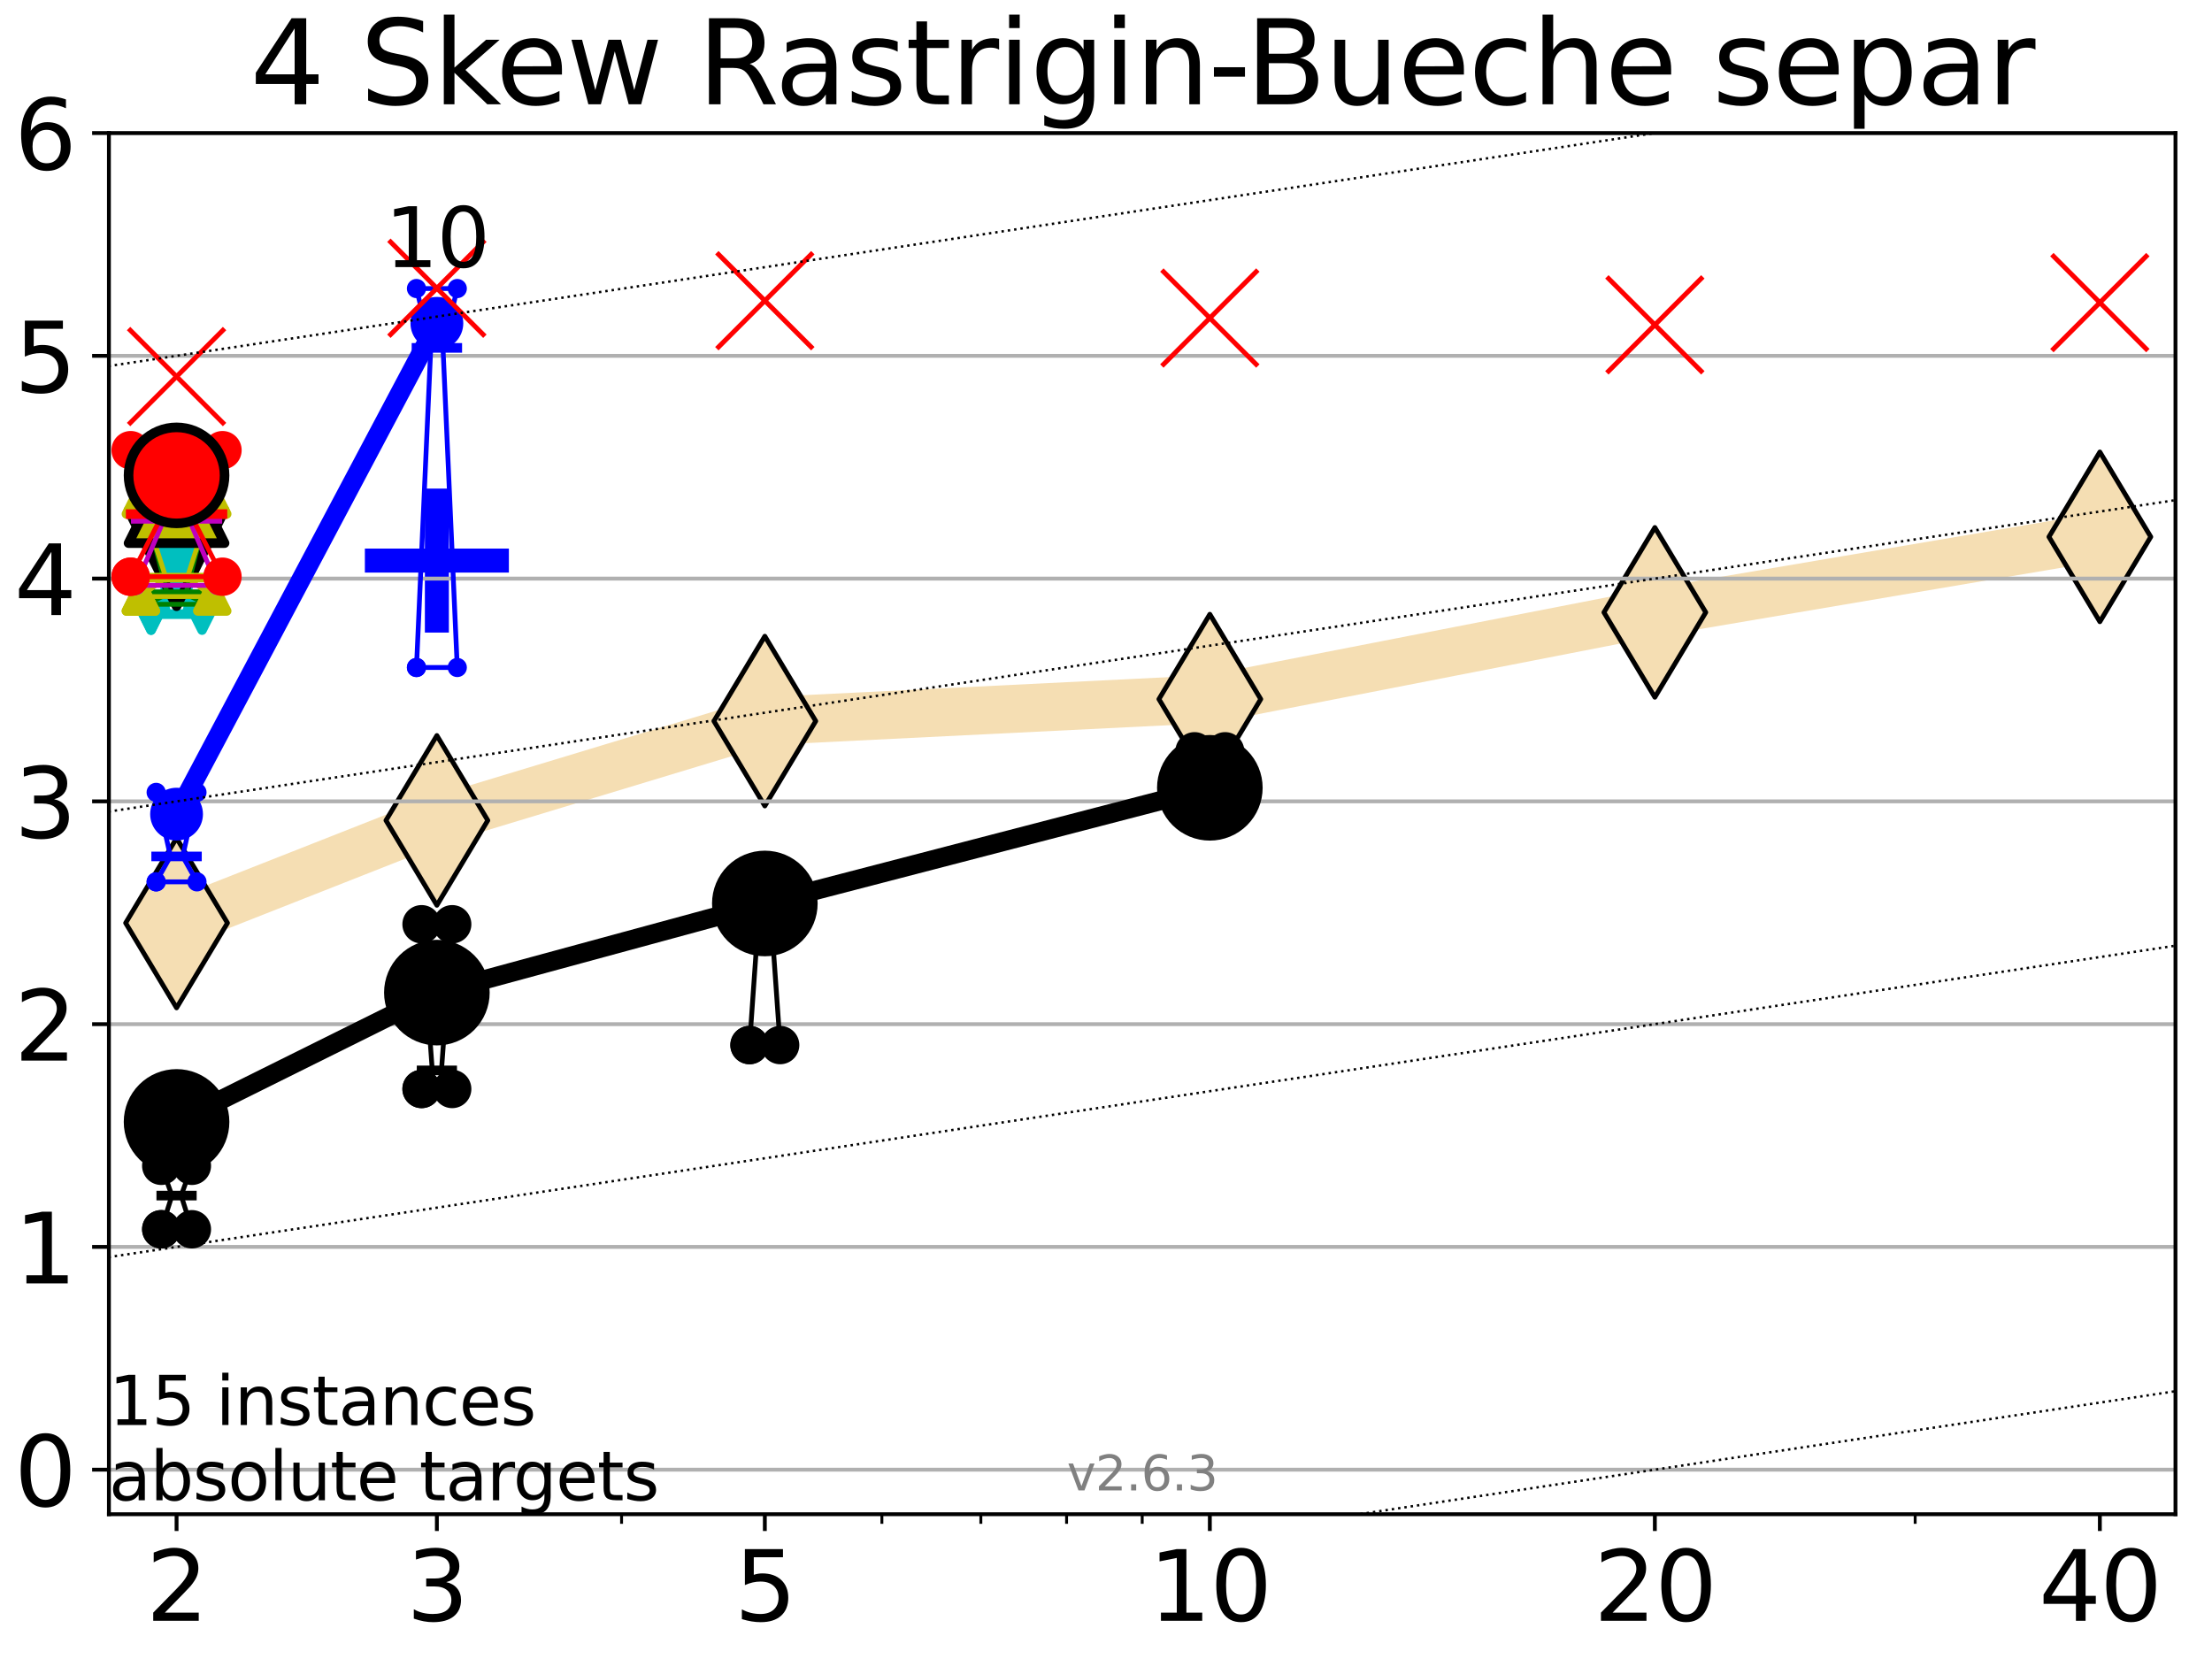 <?xml version="1.0" encoding="utf-8" standalone="no"?>
<!DOCTYPE svg PUBLIC "-//W3C//DTD SVG 1.1//EN"
  "http://www.w3.org/Graphics/SVG/1.1/DTD/svg11.dtd">
<svg xmlns:xlink="http://www.w3.org/1999/xlink" width="460.8pt" height="345.6pt" viewBox="0 0 460.8 345.6" xmlns="http://www.w3.org/2000/svg" version="1.1">
 <defs>
  <style type="text/css">*{stroke-linejoin: round; stroke-linecap: butt}</style>
 </defs>
 <g id="figure_1">
  <g id="patch_1">
   <path d="M 0 345.6 
L 460.8 345.6 
L 460.8 0 
L 0 0 
z
" style="fill: #ffffff"/>
  </g>
  <g id="axes_1">
   <g id="patch_2">
    <path d="M 22.69 315.44 
L 453.192 315.44 
L 453.192 27.72 
L 22.69 27.72 
z
" style="fill: #ffffff"/>
   </g>
   <g id="line2d_1">
    <path d="M 36.781 192.273 
L 91.009 170.906 
L 159.329 150.218 
L 252.032 145.642 
L 344.736 127.569 
L 437.439 111.837 
" clip-path="url(#ped408f3e8e)" style="fill: none; stroke: #f5deb3; stroke-width: 10; stroke-linecap: square"/>
    <defs>
     <path id="m474e4bcb80" d="M -0 17.678 
L 10.607 0 
L 0 -17.678 
L -10.607 -0 
z
" style="stroke: #000000; stroke-linejoin: miter"/>
    </defs>
    <g clip-path="url(#ped408f3e8e)">
     <use xlink:href="#m474e4bcb80" x="36.781" y="192.273" style="fill: #f5deb3; stroke: #000000; stroke-linejoin: miter"/>
     <use xlink:href="#m474e4bcb80" x="91.009" y="170.906" style="fill: #f5deb3; stroke: #000000; stroke-linejoin: miter"/>
     <use xlink:href="#m474e4bcb80" x="159.329" y="150.218" style="fill: #f5deb3; stroke: #000000; stroke-linejoin: miter"/>
     <use xlink:href="#m474e4bcb80" x="252.032" y="145.642" style="fill: #f5deb3; stroke: #000000; stroke-linejoin: miter"/>
     <use xlink:href="#m474e4bcb80" x="344.736" y="127.569" style="fill: #f5deb3; stroke: #000000; stroke-linejoin: miter"/>
     <use xlink:href="#m474e4bcb80" x="437.439" y="111.837" style="fill: #f5deb3; stroke: #000000; stroke-linejoin: miter"/>
    </g>
   </g>
   <g id="line2d_2">
    <defs>
     <path id="m323c3799d6" d="M -15 0 
L 15 0 
M 0 15 
L 0 -15 
" style="stroke: #0000ff; stroke-width: 5"/>
    </defs>
    <g clip-path="url(#ped408f3e8e)">
     <use xlink:href="#m323c3799d6" x="91.009" y="116.782" style="fill: #0000ff; stroke: #0000ff; stroke-width: 5"/>
    </g>
   </g>
   <g id="matplotlib.axis_1">
    <g id="xtick_1">
     <g id="line2d_3">
      <defs>
       <path id="mb7d48873ca" d="M 0 0 
L 0 3.5 
" style="stroke: #000000; stroke-width: 0.8"/>
      </defs>
      <g>
       <use xlink:href="#mb7d48873ca" x="36.781" y="315.44" style="stroke: #000000; stroke-width: 0.8"/>
      </g>
     </g>
     <g id="text_1">
      <!-- 2 -->
      <g transform="translate(30.419 337.637)scale(0.2 -0.2)">
       <defs>
        <path id="DejaVuSans-32" d="M 1228 531 
L 3431 531 
L 3431 0 
L 469 0 
L 469 531 
Q 828 903 1448 1529 
Q 2069 2156 2228 2338 
Q 2531 2678 2651 2914 
Q 2772 3150 2772 3378 
Q 2772 3750 2511 3984 
Q 2250 4219 1831 4219 
Q 1534 4219 1204 4116 
Q 875 4013 500 3803 
L 500 4441 
Q 881 4594 1212 4672 
Q 1544 4750 1819 4750 
Q 2544 4750 2975 4387 
Q 3406 4025 3406 3419 
Q 3406 3131 3298 2873 
Q 3191 2616 2906 2266 
Q 2828 2175 2409 1742 
Q 1991 1309 1228 531 
z
" transform="scale(0.016)"/>
       </defs>
       <use xlink:href="#DejaVuSans-32"/>
      </g>
     </g>
    </g>
    <g id="xtick_2">
     <g id="line2d_4">
      <g>
       <use xlink:href="#mb7d48873ca" x="91.009" y="315.44" style="stroke: #000000; stroke-width: 0.8"/>
      </g>
     </g>
     <g id="text_2">
      <!-- 3 -->
      <g transform="translate(84.647 337.637)scale(0.2 -0.2)">
       <defs>
        <path id="DejaVuSans-33" d="M 2597 2516 
Q 3050 2419 3304 2112 
Q 3559 1806 3559 1356 
Q 3559 666 3084 287 
Q 2609 -91 1734 -91 
Q 1441 -91 1130 -33 
Q 819 25 488 141 
L 488 750 
Q 750 597 1062 519 
Q 1375 441 1716 441 
Q 2309 441 2620 675 
Q 2931 909 2931 1356 
Q 2931 1769 2642 2001 
Q 2353 2234 1838 2234 
L 1294 2234 
L 1294 2753 
L 1863 2753 
Q 2328 2753 2575 2939 
Q 2822 3125 2822 3475 
Q 2822 3834 2567 4026 
Q 2313 4219 1838 4219 
Q 1578 4219 1281 4162 
Q 984 4106 628 3988 
L 628 4550 
Q 988 4650 1302 4700 
Q 1616 4750 1894 4750 
Q 2613 4750 3031 4423 
Q 3450 4097 3450 3541 
Q 3450 3153 3228 2886 
Q 3006 2619 2597 2516 
z
" transform="scale(0.016)"/>
       </defs>
       <use xlink:href="#DejaVuSans-33"/>
      </g>
     </g>
    </g>
    <g id="xtick_3">
     <g id="line2d_5">
      <g>
       <use xlink:href="#mb7d48873ca" x="159.329" y="315.44" style="stroke: #000000; stroke-width: 0.8"/>
      </g>
     </g>
     <g id="text_3">
      <!-- 5 -->
      <g transform="translate(152.966 337.637)scale(0.2 -0.2)">
       <defs>
        <path id="DejaVuSans-35" d="M 691 4666 
L 3169 4666 
L 3169 4134 
L 1269 4134 
L 1269 2991 
Q 1406 3038 1543 3061 
Q 1681 3084 1819 3084 
Q 2600 3084 3056 2656 
Q 3513 2228 3513 1497 
Q 3513 744 3044 326 
Q 2575 -91 1722 -91 
Q 1428 -91 1123 -41 
Q 819 9 494 109 
L 494 744 
Q 775 591 1075 516 
Q 1375 441 1709 441 
Q 2250 441 2565 725 
Q 2881 1009 2881 1497 
Q 2881 1984 2565 2268 
Q 2250 2553 1709 2553 
Q 1456 2553 1204 2497 
Q 953 2441 691 2322 
L 691 4666 
z
" transform="scale(0.016)"/>
       </defs>
       <use xlink:href="#DejaVuSans-35"/>
      </g>
     </g>
    </g>
    <g id="xtick_4">
     <g id="line2d_6">
      <g>
       <use xlink:href="#mb7d48873ca" x="252.032" y="315.44" style="stroke: #000000; stroke-width: 0.8"/>
      </g>
     </g>
     <g id="text_4">
      <!-- 10 -->
      <g transform="translate(239.307 337.637)scale(0.2 -0.2)">
       <defs>
        <path id="DejaVuSans-31" d="M 794 531 
L 1825 531 
L 1825 4091 
L 703 3866 
L 703 4441 
L 1819 4666 
L 2450 4666 
L 2450 531 
L 3481 531 
L 3481 0 
L 794 0 
L 794 531 
z
" transform="scale(0.016)"/>
        <path id="DejaVuSans-30" d="M 2034 4250 
Q 1547 4250 1301 3770 
Q 1056 3291 1056 2328 
Q 1056 1369 1301 889 
Q 1547 409 2034 409 
Q 2525 409 2770 889 
Q 3016 1369 3016 2328 
Q 3016 3291 2770 3770 
Q 2525 4250 2034 4250 
z
M 2034 4750 
Q 2819 4750 3233 4129 
Q 3647 3509 3647 2328 
Q 3647 1150 3233 529 
Q 2819 -91 2034 -91 
Q 1250 -91 836 529 
Q 422 1150 422 2328 
Q 422 3509 836 4129 
Q 1250 4750 2034 4750 
z
" transform="scale(0.016)"/>
       </defs>
       <use xlink:href="#DejaVuSans-31"/>
       <use xlink:href="#DejaVuSans-30" x="63.623"/>
      </g>
     </g>
    </g>
    <g id="xtick_5">
     <g id="line2d_7">
      <g>
       <use xlink:href="#mb7d48873ca" x="344.736" y="315.44" style="stroke: #000000; stroke-width: 0.8"/>
      </g>
     </g>
     <g id="text_5">
      <!-- 20 -->
      <g transform="translate(332.011 337.637)scale(0.2 -0.2)">
       <use xlink:href="#DejaVuSans-32"/>
       <use xlink:href="#DejaVuSans-30" x="63.623"/>
      </g>
     </g>
    </g>
    <g id="xtick_6">
     <g id="line2d_8">
      <g>
       <use xlink:href="#mb7d48873ca" x="437.439" y="315.44" style="stroke: #000000; stroke-width: 0.8"/>
      </g>
     </g>
     <g id="text_6">
      <!-- 40 -->
      <g transform="translate(424.714 337.637)scale(0.2 -0.2)">
       <defs>
        <path id="DejaVuSans-34" d="M 2419 4116 
L 825 1625 
L 2419 1625 
L 2419 4116 
z
M 2253 4666 
L 3047 4666 
L 3047 1625 
L 3713 1625 
L 3713 1100 
L 3047 1100 
L 3047 0 
L 2419 0 
L 2419 1100 
L 313 1100 
L 313 1709 
L 2253 4666 
z
" transform="scale(0.016)"/>
       </defs>
       <use xlink:href="#DejaVuSans-34"/>
       <use xlink:href="#DejaVuSans-30" x="63.623"/>
      </g>
     </g>
    </g>
    <g id="xtick_7">
     <g id="line2d_9">
      <defs>
       <path id="mead4945456" d="M 0 0 
L 0 2 
" style="stroke: #000000; stroke-width: 0.6"/>
      </defs>
      <g>
       <use xlink:href="#mead4945456" x="129.485" y="315.44" style="stroke: #000000; stroke-width: 0.6"/>
      </g>
     </g>
    </g>
    <g id="xtick_8">
     <g id="line2d_10">
      <g>
       <use xlink:href="#mead4945456" x="183.713" y="315.44" style="stroke: #000000; stroke-width: 0.6"/>
      </g>
     </g>
    </g>
    <g id="xtick_9">
     <g id="line2d_11">
      <g>
       <use xlink:href="#mead4945456" x="204.329" y="315.44" style="stroke: #000000; stroke-width: 0.6"/>
      </g>
     </g>
    </g>
    <g id="xtick_10">
     <g id="line2d_12">
      <g>
       <use xlink:href="#mead4945456" x="222.188" y="315.44" style="stroke: #000000; stroke-width: 0.6"/>
      </g>
     </g>
    </g>
    <g id="xtick_11">
     <g id="line2d_13">
      <g>
       <use xlink:href="#mead4945456" x="237.941" y="315.44" style="stroke: #000000; stroke-width: 0.6"/>
      </g>
     </g>
    </g>
    <g id="xtick_12">
     <g id="line2d_14">
      <g>
       <use xlink:href="#mead4945456" x="398.964" y="315.44" style="stroke: #000000; stroke-width: 0.6"/>
      </g>
     </g>
    </g>
   </g>
   <g id="matplotlib.axis_2">
    <g id="ytick_1">
     <g id="line2d_15">
      <path d="M 22.69 306.159 
L 453.192 306.159 
" clip-path="url(#ped408f3e8e)" style="fill: none; stroke: #b0b0b0; stroke-width: 0.8; stroke-linecap: square"/>
     </g>
     <g id="line2d_16">
      <defs>
       <path id="m6b242692f8" d="M 0 0 
L -3.5 0 
" style="stroke: #000000; stroke-width: 0.8"/>
      </defs>
      <g>
       <use xlink:href="#m6b242692f8" x="22.69" y="306.159" style="stroke: #000000; stroke-width: 0.8"/>
      </g>
     </g>
     <g id="text_7">
      <!-- 0 -->
      <g transform="translate(2.965 313.757)scale(0.2 -0.2)">
       <use xlink:href="#DejaVuSans-30"/>
      </g>
     </g>
    </g>
    <g id="ytick_2">
     <g id="line2d_17">
      <path d="M 22.69 259.752 
L 453.192 259.752 
" clip-path="url(#ped408f3e8e)" style="fill: none; stroke: #b0b0b0; stroke-width: 0.8; stroke-linecap: square"/>
     </g>
     <g id="line2d_18">
      <g>
       <use xlink:href="#m6b242692f8" x="22.69" y="259.752" style="stroke: #000000; stroke-width: 0.8"/>
      </g>
     </g>
     <g id="text_8">
      <!-- 1 -->
      <g transform="translate(2.965 267.351)scale(0.2 -0.2)">
       <use xlink:href="#DejaVuSans-31"/>
      </g>
     </g>
    </g>
    <g id="ytick_3">
     <g id="line2d_19">
      <path d="M 22.69 213.346 
L 453.192 213.346 
" clip-path="url(#ped408f3e8e)" style="fill: none; stroke: #b0b0b0; stroke-width: 0.8; stroke-linecap: square"/>
     </g>
     <g id="line2d_20">
      <g>
       <use xlink:href="#m6b242692f8" x="22.69" y="213.346" style="stroke: #000000; stroke-width: 0.8"/>
      </g>
     </g>
     <g id="text_9">
      <!-- 2 -->
      <g transform="translate(2.965 220.944)scale(0.2 -0.2)">
       <use xlink:href="#DejaVuSans-32"/>
      </g>
     </g>
    </g>
    <g id="ytick_4">
     <g id="line2d_21">
      <path d="M 22.69 166.939 
L 453.192 166.939 
" clip-path="url(#ped408f3e8e)" style="fill: none; stroke: #b0b0b0; stroke-width: 0.8; stroke-linecap: square"/>
     </g>
     <g id="line2d_22">
      <g>
       <use xlink:href="#m6b242692f8" x="22.69" y="166.939" style="stroke: #000000; stroke-width: 0.8"/>
      </g>
     </g>
     <g id="text_10">
      <!-- 3 -->
      <g transform="translate(2.965 174.538)scale(0.2 -0.2)">
       <use xlink:href="#DejaVuSans-33"/>
      </g>
     </g>
    </g>
    <g id="ytick_5">
     <g id="line2d_23">
      <path d="M 22.69 120.533 
L 453.192 120.533 
" clip-path="url(#ped408f3e8e)" style="fill: none; stroke: #b0b0b0; stroke-width: 0.8; stroke-linecap: square"/>
     </g>
     <g id="line2d_24">
      <g>
       <use xlink:href="#m6b242692f8" x="22.69" y="120.533" style="stroke: #000000; stroke-width: 0.8"/>
      </g>
     </g>
     <g id="text_11">
      <!-- 4 -->
      <g transform="translate(2.965 128.131)scale(0.2 -0.2)">
       <use xlink:href="#DejaVuSans-34"/>
      </g>
     </g>
    </g>
    <g id="ytick_6">
     <g id="line2d_25">
      <path d="M 22.69 74.126 
L 453.192 74.126 
" clip-path="url(#ped408f3e8e)" style="fill: none; stroke: #b0b0b0; stroke-width: 0.8; stroke-linecap: square"/>
     </g>
     <g id="line2d_26">
      <g>
       <use xlink:href="#m6b242692f8" x="22.69" y="74.126" style="stroke: #000000; stroke-width: 0.8"/>
      </g>
     </g>
     <g id="text_12">
      <!-- 5 -->
      <g transform="translate(2.965 81.725)scale(0.2 -0.2)">
       <use xlink:href="#DejaVuSans-35"/>
      </g>
     </g>
    </g>
    <g id="ytick_7">
     <g id="line2d_27">
      <path d="M 22.69 27.72 
L 453.192 27.72 
" clip-path="url(#ped408f3e8e)" style="fill: none; stroke: #b0b0b0; stroke-width: 0.8; stroke-linecap: square"/>
     </g>
     <g id="line2d_28">
      <g>
       <use xlink:href="#m6b242692f8" x="22.69" y="27.72" style="stroke: #000000; stroke-width: 0.8"/>
      </g>
     </g>
     <g id="text_13">
      <!-- 6 -->
      <g transform="translate(2.965 35.318)scale(0.2 -0.2)">
       <defs>
        <path id="DejaVuSans-36" d="M 2113 2584 
Q 1688 2584 1439 2293 
Q 1191 2003 1191 1497 
Q 1191 994 1439 701 
Q 1688 409 2113 409 
Q 2538 409 2786 701 
Q 3034 994 3034 1497 
Q 3034 2003 2786 2293 
Q 2538 2584 2113 2584 
z
M 3366 4563 
L 3366 3988 
Q 3128 4100 2886 4159 
Q 2644 4219 2406 4219 
Q 1781 4219 1451 3797 
Q 1122 3375 1075 2522 
Q 1259 2794 1537 2939 
Q 1816 3084 2150 3084 
Q 2853 3084 3261 2657 
Q 3669 2231 3669 1497 
Q 3669 778 3244 343 
Q 2819 -91 2113 -91 
Q 1303 -91 875 529 
Q 447 1150 447 2328 
Q 447 3434 972 4092 
Q 1497 4750 2381 4750 
Q 2619 4750 2861 4703 
Q 3103 4656 3366 4563 
z
" transform="scale(0.016)"/>
       </defs>
       <use xlink:href="#DejaVuSans-36"/>
      </g>
     </g>
    </g>
   </g>
   <g id="line2d_29">
    <path d="M 33.594 256.078 
L 35.825 249.058 
L 33.594 242.857 
L 39.968 242.857 
L 37.737 249.058 
L 39.968 256.078 
L 33.594 256.078 
" clip-path="url(#ped408f3e8e)" style="fill: none; stroke: #000000; stroke-linecap: square"/>
   </g>
   <g id="line2d_30">
    <path d="M 33.594 256.078 
L 39.968 256.078 
L 39.968 242.857 
L 33.594 242.857 
L 33.594 256.078 
" clip-path="url(#ped408f3e8e)" style="fill: none"/>
    <defs>
     <path id="m065eca05e4" d="M 0 3 
C 0.796 3 1.559 2.684 2.121 2.121 
C 2.684 1.559 3 0.796 3 0 
C 3 -0.796 2.684 -1.559 2.121 -2.121 
C 1.559 -2.684 0.796 -3 0 -3 
C -0.796 -3 -1.559 -2.684 -2.121 -2.121 
C -2.684 -1.559 -3 -0.796 -3 0 
C -3 0.796 -2.684 1.559 -2.121 2.121 
C -1.559 2.684 -0.796 3 0 3 
z
" style="stroke: #000000; stroke-width: 2"/>
    </defs>
    <g clip-path="url(#ped408f3e8e)">
     <use xlink:href="#m065eca05e4" x="33.594" y="256.078" style="stroke: #000000; stroke-width: 2"/>
     <use xlink:href="#m065eca05e4" x="39.968" y="256.078" style="stroke: #000000; stroke-width: 2"/>
     <use xlink:href="#m065eca05e4" x="39.968" y="242.857" style="stroke: #000000; stroke-width: 2"/>
     <use xlink:href="#m065eca05e4" x="33.594" y="242.857" style="stroke: #000000; stroke-width: 2"/>
     <use xlink:href="#m065eca05e4" x="33.594" y="256.078" style="stroke: #000000; stroke-width: 2"/>
    </g>
   </g>
   <g id="line2d_31">
    <path d="M 33.594 249.058 
L 39.968 249.058 
" clip-path="url(#ped408f3e8e)" style="fill: none; stroke: #000000; stroke-width: 2; stroke-linecap: square"/>
   </g>
   <g id="line2d_32">
    <path d="M 87.823 226.851 
L 90.053 222.98 
L 87.823 192.541 
L 94.196 192.541 
L 91.965 222.98 
L 94.196 226.851 
L 87.823 226.851 
" clip-path="url(#ped408f3e8e)" style="fill: none; stroke: #000000; stroke-linecap: square"/>
   </g>
   <g id="line2d_33">
    <path d="M 87.823 226.851 
L 94.196 226.851 
L 94.196 192.541 
L 87.823 192.541 
L 87.823 226.851 
" clip-path="url(#ped408f3e8e)" style="fill: none"/>
    <g clip-path="url(#ped408f3e8e)">
     <use xlink:href="#m065eca05e4" x="87.823" y="226.851" style="stroke: #000000; stroke-width: 2"/>
     <use xlink:href="#m065eca05e4" x="94.196" y="226.851" style="stroke: #000000; stroke-width: 2"/>
     <use xlink:href="#m065eca05e4" x="94.196" y="192.541" style="stroke: #000000; stroke-width: 2"/>
     <use xlink:href="#m065eca05e4" x="87.823" y="192.541" style="stroke: #000000; stroke-width: 2"/>
     <use xlink:href="#m065eca05e4" x="87.823" y="226.851" style="stroke: #000000; stroke-width: 2"/>
    </g>
   </g>
   <g id="line2d_34">
    <path d="M 87.823 222.98 
L 94.196 222.98 
" clip-path="url(#ped408f3e8e)" style="fill: none; stroke: #000000; stroke-width: 2; stroke-linecap: square"/>
   </g>
   <g id="line2d_35">
    <path d="M 156.142 217.705 
L 158.373 186.031 
L 156.142 182.533 
L 162.515 182.533 
L 160.285 186.031 
L 162.515 217.705 
L 156.142 217.705 
" clip-path="url(#ped408f3e8e)" style="fill: none; stroke: #000000; stroke-linecap: square"/>
   </g>
   <g id="line2d_36">
    <path d="M 156.142 217.705 
L 162.515 217.705 
L 162.515 182.533 
L 156.142 182.533 
L 156.142 217.705 
" clip-path="url(#ped408f3e8e)" style="fill: none"/>
    <g clip-path="url(#ped408f3e8e)">
     <use xlink:href="#m065eca05e4" x="156.142" y="217.705" style="stroke: #000000; stroke-width: 2"/>
     <use xlink:href="#m065eca05e4" x="162.515" y="217.705" style="stroke: #000000; stroke-width: 2"/>
     <use xlink:href="#m065eca05e4" x="162.515" y="182.533" style="stroke: #000000; stroke-width: 2"/>
     <use xlink:href="#m065eca05e4" x="156.142" y="182.533" style="stroke: #000000; stroke-width: 2"/>
     <use xlink:href="#m065eca05e4" x="156.142" y="217.705" style="stroke: #000000; stroke-width: 2"/>
    </g>
   </g>
   <g id="line2d_37">
    <path d="M 156.142 186.031 
L 162.515 186.031 
" clip-path="url(#ped408f3e8e)" style="fill: none; stroke: #000000; stroke-width: 2; stroke-linecap: square"/>
   </g>
   <g id="line2d_38">
    <path d="M 248.845 167.959 
L 251.076 165.219 
L 248.845 156.513 
L 255.219 156.513 
L 252.988 165.219 
L 255.219 167.959 
L 248.845 167.959 
" clip-path="url(#ped408f3e8e)" style="fill: none; stroke: #000000; stroke-linecap: square"/>
   </g>
   <g id="line2d_39">
    <path d="M 248.845 167.959 
L 255.219 167.959 
L 255.219 156.513 
L 248.845 156.513 
L 248.845 167.959 
" clip-path="url(#ped408f3e8e)" style="fill: none"/>
    <g clip-path="url(#ped408f3e8e)">
     <use xlink:href="#m065eca05e4" x="248.845" y="167.959" style="stroke: #000000; stroke-width: 2"/>
     <use xlink:href="#m065eca05e4" x="255.219" y="167.959" style="stroke: #000000; stroke-width: 2"/>
     <use xlink:href="#m065eca05e4" x="255.219" y="156.513" style="stroke: #000000; stroke-width: 2"/>
     <use xlink:href="#m065eca05e4" x="248.845" y="156.513" style="stroke: #000000; stroke-width: 2"/>
     <use xlink:href="#m065eca05e4" x="248.845" y="167.959" style="stroke: #000000; stroke-width: 2"/>
    </g>
   </g>
   <g id="line2d_40">
    <path d="M 248.845 165.219 
L 255.219 165.219 
" clip-path="url(#ped408f3e8e)" style="fill: none; stroke: #000000; stroke-width: 2; stroke-linecap: square"/>
   </g>
   <g id="line2d_41">
    <path d="M 36.781 233.714 
L 91.009 206.78 
" clip-path="url(#ped408f3e8e)" style="fill: none; stroke: #000000; stroke-width: 4; stroke-linecap: square"/>
   </g>
   <g id="line2d_42">
    <path d="M 91.009 206.78 
L 159.329 188.21 
" clip-path="url(#ped408f3e8e)" style="fill: none; stroke: #000000; stroke-width: 4; stroke-linecap: square"/>
   </g>
   <g id="line2d_43">
    <path d="M 159.329 188.21 
L 252.032 164.113 
" clip-path="url(#ped408f3e8e)" style="fill: none; stroke: #000000; stroke-width: 4; stroke-linecap: square"/>
   </g>
   <g id="line2d_44">
    <path d="M 36.781 233.714 
L 91.009 206.78 
L 159.329 188.21 
L 252.032 164.113 
" clip-path="url(#ped408f3e8e)" style="fill: none"/>
    <defs>
     <path id="md61c50b587" d="M 0 10 
C 2.652 10 5.196 8.946 7.071 7.071 
C 8.946 5.196 10 2.652 10 0 
C 10 -2.652 8.946 -5.196 7.071 -7.071 
C 5.196 -8.946 2.652 -10 0 -10 
C -2.652 -10 -5.196 -8.946 -7.071 -7.071 
C -8.946 -5.196 -10 -2.652 -10 0 
C -10 2.652 -8.946 5.196 -7.071 7.071 
C -5.196 8.946 -2.652 10 0 10 
z
" style="stroke: #000000; stroke-width: 2"/>
    </defs>
    <g clip-path="url(#ped408f3e8e)">
     <use xlink:href="#md61c50b587" x="36.781" y="233.714" style="stroke: #000000; stroke-width: 2"/>
     <use xlink:href="#md61c50b587" x="91.009" y="206.78" style="stroke: #000000; stroke-width: 2"/>
     <use xlink:href="#md61c50b587" x="159.329" y="188.21" style="stroke: #000000; stroke-width: 2"/>
     <use xlink:href="#md61c50b587" x="252.032" y="164.113" style="stroke: #000000; stroke-width: 2"/>
    </g>
   </g>
   <g id="line2d_45">
    <path d="M 32.532 183.704 
L 35.507 178.41 
L 32.532 165.067 
L 41.03 165.067 
L 38.056 178.41 
L 41.03 183.704 
L 32.532 183.704 
" clip-path="url(#ped408f3e8e)" style="fill: none; stroke: #0000ff; stroke-linecap: square"/>
   </g>
   <g id="line2d_46">
    <path d="M 32.532 183.704 
L 41.03 183.704 
L 41.03 165.067 
L 32.532 165.067 
L 32.532 183.704 
" clip-path="url(#ped408f3e8e)" style="fill: none"/>
    <defs>
     <path id="m83a84e7414" d="M 0 1.5 
C 0.398 1.5 0.779 1.342 1.061 1.061 
C 1.342 0.779 1.5 0.398 1.5 0 
C 1.5 -0.398 1.342 -0.779 1.061 -1.061 
C 0.779 -1.342 0.398 -1.5 0 -1.5 
C -0.398 -1.5 -0.779 -1.342 -1.061 -1.061 
C -1.342 -0.779 -1.5 -0.398 -1.5 0 
C -1.5 0.398 -1.342 0.779 -1.061 1.061 
C -0.779 1.342 -0.398 1.5 0 1.5 
z
" style="stroke: #0000ff"/>
    </defs>
    <g clip-path="url(#ped408f3e8e)">
     <use xlink:href="#m83a84e7414" x="32.532" y="183.704" style="fill: #0000ff; stroke: #0000ff"/>
     <use xlink:href="#m83a84e7414" x="41.03" y="183.704" style="fill: #0000ff; stroke: #0000ff"/>
     <use xlink:href="#m83a84e7414" x="41.03" y="165.067" style="fill: #0000ff; stroke: #0000ff"/>
     <use xlink:href="#m83a84e7414" x="32.532" y="165.067" style="fill: #0000ff; stroke: #0000ff"/>
     <use xlink:href="#m83a84e7414" x="32.532" y="183.704" style="fill: #0000ff; stroke: #0000ff"/>
    </g>
   </g>
   <g id="line2d_47">
    <path d="M 32.532 178.41 
L 41.03 178.41 
" clip-path="url(#ped408f3e8e)" style="fill: none; stroke: #0000ff; stroke-width: 2; stroke-linecap: square"/>
   </g>
   <g id="line2d_48">
    <path d="M 86.76 139.051 
L 89.735 72.465 
L 86.76 60.108 
L 95.258 60.108 
L 92.284 72.465 
L 95.258 139.051 
L 86.76 139.051 
" clip-path="url(#ped408f3e8e)" style="fill: none; stroke: #0000ff; stroke-linecap: square"/>
   </g>
   <g id="line2d_49">
    <path d="M 86.76 139.051 
L 95.258 139.051 
L 95.258 60.108 
L 86.76 60.108 
L 86.76 139.051 
" clip-path="url(#ped408f3e8e)" style="fill: none"/>
    <g clip-path="url(#ped408f3e8e)">
     <use xlink:href="#m83a84e7414" x="86.76" y="139.051" style="fill: #0000ff; stroke: #0000ff"/>
     <use xlink:href="#m83a84e7414" x="95.258" y="139.051" style="fill: #0000ff; stroke: #0000ff"/>
     <use xlink:href="#m83a84e7414" x="95.258" y="60.108" style="fill: #0000ff; stroke: #0000ff"/>
     <use xlink:href="#m83a84e7414" x="86.76" y="60.108" style="fill: #0000ff; stroke: #0000ff"/>
     <use xlink:href="#m83a84e7414" x="86.76" y="139.051" style="fill: #0000ff; stroke: #0000ff"/>
    </g>
   </g>
   <g id="line2d_50">
    <path d="M 86.76 72.465 
L 95.258 72.465 
" clip-path="url(#ped408f3e8e)" style="fill: none; stroke: #0000ff; stroke-width: 2; stroke-linecap: square"/>
   </g>
   <g id="line2d_51">
    <path d="M 36.781 169.601 
L 91.009 67.353 
" clip-path="url(#ped408f3e8e)" style="fill: none; stroke: #0000ff; stroke-width: 4; stroke-linecap: square"/>
   </g>
   <g id="line2d_52">
    <path d="M 36.781 169.601 
L 91.009 67.353 
" clip-path="url(#ped408f3e8e)" style="fill: none"/>
    <defs>
     <path id="m16b7f5cdc6" d="M 0 5 
C 1.326 5 2.598 4.473 3.536 3.536 
C 4.473 2.598 5 1.326 5 0 
C 5 -1.326 4.473 -2.598 3.536 -3.536 
C 2.598 -4.473 1.326 -5 0 -5 
C -1.326 -5 -2.598 -4.473 -3.536 -3.536 
C -4.473 -2.598 -5 -1.326 -5 0 
C -5 1.326 -4.473 2.598 -3.536 3.536 
C -2.598 4.473 -1.326 5 0 5 
z
" style="stroke: #0000ff"/>
    </defs>
    <g clip-path="url(#ped408f3e8e)">
     <use xlink:href="#m16b7f5cdc6" x="36.781" y="169.601" style="fill: #0000ff; stroke: #0000ff"/>
     <use xlink:href="#m16b7f5cdc6" x="91.009" y="67.353" style="fill: #0000ff; stroke: #0000ff"/>
    </g>
   </g>
   <g id="line2d_53">
    <path d="M 31.47 128.258 
L 35.188 127.938 
L 31.47 112.017 
L 42.093 112.017 
L 38.375 127.938 
L 42.093 128.258 
L 31.47 128.258 
" clip-path="url(#ped408f3e8e)" style="fill: none; stroke: #00bfbf; stroke-linecap: square"/>
   </g>
   <g id="line2d_54">
    <path d="M 31.47 128.258 
L 42.093 128.258 
L 42.093 112.017 
L 31.47 112.017 
L 31.47 128.258 
" clip-path="url(#ped408f3e8e)" style="fill: none"/>
    <defs>
     <path id="m609cd82cf5" d="M -0 3 
L 3 -3 
L -3 -3 
z
" style="stroke: #00bfbf; stroke-width: 2; stroke-linejoin: miter"/>
    </defs>
    <g clip-path="url(#ped408f3e8e)">
     <use xlink:href="#m609cd82cf5" x="31.47" y="128.258" style="fill: #00bfbf; stroke: #00bfbf; stroke-width: 2; stroke-linejoin: miter"/>
     <use xlink:href="#m609cd82cf5" x="42.093" y="128.258" style="fill: #00bfbf; stroke: #00bfbf; stroke-width: 2; stroke-linejoin: miter"/>
     <use xlink:href="#m609cd82cf5" x="42.093" y="112.017" style="fill: #00bfbf; stroke: #00bfbf; stroke-width: 2; stroke-linejoin: miter"/>
     <use xlink:href="#m609cd82cf5" x="31.47" y="112.017" style="fill: #00bfbf; stroke: #00bfbf; stroke-width: 2; stroke-linejoin: miter"/>
     <use xlink:href="#m609cd82cf5" x="31.47" y="128.258" style="fill: #00bfbf; stroke: #00bfbf; stroke-width: 2; stroke-linejoin: miter"/>
    </g>
   </g>
   <g id="line2d_55">
    <path d="M 31.47 127.938 
L 42.093 127.938 
" clip-path="url(#ped408f3e8e)" style="fill: none; stroke: #00bfbf; stroke-width: 2; stroke-linecap: square"/>
   </g>
   <g id="line2d_56">
    <path d="M 36.781 116.289 
" clip-path="url(#ped408f3e8e)" style="fill: none"/>
    <defs>
     <path id="m9b9e0540ce" d="M -0 10 
L 10 -10 
L -10 -10 
z
" style="stroke: #000000; stroke-width: 2; stroke-linejoin: miter"/>
    </defs>
    <g clip-path="url(#ped408f3e8e)">
     <use xlink:href="#m9b9e0540ce" x="36.781" y="116.289" style="fill: #00bfbf; stroke: #000000; stroke-width: 2; stroke-linejoin: miter"/>
    </g>
   </g>
   <g id="line2d_57">
    <path d="M 30.408 125.887 
L 34.869 123.778 
L 30.408 106.132 
L 43.155 106.132 
L 38.693 123.778 
L 43.155 125.887 
L 30.408 125.887 
" clip-path="url(#ped408f3e8e)" style="fill: none; stroke: #008000; stroke-linecap: square"/>
   </g>
   <g id="line2d_58">
    <path d="M 30.408 125.887 
L 43.155 125.887 
L 43.155 106.132 
L 30.408 106.132 
L 30.408 125.887 
" clip-path="url(#ped408f3e8e)" style="fill: none"/>
    <defs>
     <path id="m1827590480" d="M 0 1.5 
C 0.398 1.5 0.779 1.342 1.061 1.061 
C 1.342 0.779 1.5 0.398 1.5 0 
C 1.5 -0.398 1.342 -0.779 1.061 -1.061 
C 0.779 -1.342 0.398 -1.5 0 -1.5 
C -0.398 -1.5 -0.779 -1.342 -1.061 -1.061 
C -1.342 -0.779 -1.5 -0.398 -1.5 0 
C -1.5 0.398 -1.342 0.779 -1.061 1.061 
C -0.779 1.342 -0.398 1.5 0 1.5 
z
" style="stroke: #008000"/>
    </defs>
    <g clip-path="url(#ped408f3e8e)">
     <use xlink:href="#m1827590480" x="30.408" y="125.887" style="fill: #008000; stroke: #008000"/>
     <use xlink:href="#m1827590480" x="43.155" y="125.887" style="fill: #008000; stroke: #008000"/>
     <use xlink:href="#m1827590480" x="43.155" y="106.132" style="fill: #008000; stroke: #008000"/>
     <use xlink:href="#m1827590480" x="30.408" y="106.132" style="fill: #008000; stroke: #008000"/>
     <use xlink:href="#m1827590480" x="30.408" y="125.887" style="fill: #008000; stroke: #008000"/>
    </g>
   </g>
   <g id="line2d_59">
    <path d="M 30.408 123.778 
L 43.155 123.778 
" clip-path="url(#ped408f3e8e)" style="fill: none; stroke: #008000; stroke-width: 2; stroke-linecap: square"/>
   </g>
   <g id="line2d_60">
    <path d="M 36.781 106.539 
" clip-path="url(#ped408f3e8e)" style="fill: none"/>
    <defs>
     <path id="m8f0302f2e4" d="M 0 5 
C 1.326 5 2.598 4.473 3.536 3.536 
C 4.473 2.598 5 1.326 5 0 
C 5 -1.326 4.473 -2.598 3.536 -3.536 
C 2.598 -4.473 1.326 -5 0 -5 
C -1.326 -5 -2.598 -4.473 -3.536 -3.536 
C -4.473 -2.598 -5 -1.326 -5 0 
C -5 1.326 -4.473 2.598 -3.536 3.536 
C -2.598 4.473 -1.326 5 0 5 
z
" style="stroke: #008000"/>
    </defs>
    <g clip-path="url(#ped408f3e8e)">
     <use xlink:href="#m8f0302f2e4" x="36.781" y="106.539" style="fill: #008000; stroke: #008000"/>
    </g>
   </g>
   <g id="line2d_61">
    <path d="M 29.345 124.273 
L 34.55 120.334 
L 29.345 104.063 
L 44.217 104.063 
L 39.012 120.334 
L 44.217 124.273 
L 29.345 124.273 
" clip-path="url(#ped408f3e8e)" style="fill: none; stroke: #bfbf00; stroke-linecap: square"/>
   </g>
   <g id="line2d_62">
    <path d="M 29.345 124.273 
L 44.217 124.273 
L 44.217 104.063 
L 29.345 104.063 
L 29.345 124.273 
" clip-path="url(#ped408f3e8e)" style="fill: none"/>
    <defs>
     <path id="m458c1b929e" d="M 0 -3 
L -3 3 
L 3 3 
z
" style="stroke: #bfbf00; stroke-width: 2; stroke-linejoin: miter"/>
    </defs>
    <g clip-path="url(#ped408f3e8e)">
     <use xlink:href="#m458c1b929e" x="29.345" y="124.273" style="fill: #bfbf00; stroke: #bfbf00; stroke-width: 2; stroke-linejoin: miter"/>
     <use xlink:href="#m458c1b929e" x="44.217" y="124.273" style="fill: #bfbf00; stroke: #bfbf00; stroke-width: 2; stroke-linejoin: miter"/>
     <use xlink:href="#m458c1b929e" x="44.217" y="104.063" style="fill: #bfbf00; stroke: #bfbf00; stroke-width: 2; stroke-linejoin: miter"/>
     <use xlink:href="#m458c1b929e" x="29.345" y="104.063" style="fill: #bfbf00; stroke: #bfbf00; stroke-width: 2; stroke-linejoin: miter"/>
     <use xlink:href="#m458c1b929e" x="29.345" y="124.273" style="fill: #bfbf00; stroke: #bfbf00; stroke-width: 2; stroke-linejoin: miter"/>
    </g>
   </g>
   <g id="line2d_63">
    <path d="M 29.345 120.334 
L 44.217 120.334 
" clip-path="url(#ped408f3e8e)" style="fill: none; stroke: #bfbf00; stroke-width: 2; stroke-linecap: square"/>
   </g>
   <g id="line2d_64">
    <path d="M 36.781 103.14 
" clip-path="url(#ped408f3e8e)" style="fill: none"/>
    <defs>
     <path id="m94ef1eacfa" d="M 0 -10 
L -10 10 
L 10 10 
z
" style="stroke: #000000; stroke-width: 2; stroke-linejoin: miter"/>
    </defs>
    <g clip-path="url(#ped408f3e8e)">
     <use xlink:href="#m94ef1eacfa" x="36.781" y="103.14" style="fill: #bfbf00; stroke: #000000; stroke-width: 2; stroke-linejoin: miter"/>
    </g>
   </g>
   <g id="line2d_65">
    <path d="M 28.283 121.946 
L 34.232 108.084 
L 28.283 94.75 
L 45.279 94.75 
L 39.331 108.084 
L 45.279 121.946 
L 28.283 121.946 
" clip-path="url(#ped408f3e8e)" style="fill: none; stroke: #bf00bf; stroke-linecap: square"/>
   </g>
   <g id="line2d_66">
    <path d="M 28.283 121.946 
L 45.279 121.946 
L 45.279 94.75 
L 28.283 94.75 
L 28.283 121.946 
" clip-path="url(#ped408f3e8e)" style="fill: none"/>
    <defs>
     <path id="m074fc6d01e" d="M 0 1.5 
C 0.398 1.5 0.779 1.342 1.061 1.061 
C 1.342 0.779 1.5 0.398 1.5 0 
C 1.5 -0.398 1.342 -0.779 1.061 -1.061 
C 0.779 -1.342 0.398 -1.5 0 -1.5 
C -0.398 -1.5 -0.779 -1.342 -1.061 -1.061 
C -1.342 -0.779 -1.5 -0.398 -1.5 0 
C -1.5 0.398 -1.342 0.779 -1.061 1.061 
C -0.779 1.342 -0.398 1.5 0 1.5 
z
" style="stroke: #bf00bf"/>
    </defs>
    <g clip-path="url(#ped408f3e8e)">
     <use xlink:href="#m074fc6d01e" x="28.283" y="121.946" style="fill: #bf00bf; stroke: #bf00bf"/>
     <use xlink:href="#m074fc6d01e" x="45.279" y="121.946" style="fill: #bf00bf; stroke: #bf00bf"/>
     <use xlink:href="#m074fc6d01e" x="45.279" y="94.75" style="fill: #bf00bf; stroke: #bf00bf"/>
     <use xlink:href="#m074fc6d01e" x="28.283" y="94.75" style="fill: #bf00bf; stroke: #bf00bf"/>
     <use xlink:href="#m074fc6d01e" x="28.283" y="121.946" style="fill: #bf00bf; stroke: #bf00bf"/>
    </g>
   </g>
   <g id="line2d_67">
    <path d="M 28.283 108.084 
L 45.279 108.084 
" clip-path="url(#ped408f3e8e)" style="fill: none; stroke: #bf00bf; stroke-width: 2; stroke-linecap: square"/>
   </g>
   <g id="line2d_68">
    <path d="M 36.781 100.538 
" clip-path="url(#ped408f3e8e)" style="fill: none"/>
    <defs>
     <path id="mca39b39fec" d="M 0 5 
C 1.326 5 2.598 4.473 3.536 3.536 
C 4.473 2.598 5 1.326 5 0 
C 5 -1.326 4.473 -2.598 3.536 -3.536 
C 2.598 -4.473 1.326 -5 0 -5 
C -1.326 -5 -2.598 -4.473 -3.536 -3.536 
C -4.473 -2.598 -5 -1.326 -5 0 
C -5 1.326 -4.473 2.598 -3.536 3.536 
C -2.598 4.473 -1.326 5 0 5 
z
" style="stroke: #bf00bf"/>
    </defs>
    <g clip-path="url(#ped408f3e8e)">
     <use xlink:href="#mca39b39fec" x="36.781" y="100.538" style="fill: #bf00bf; stroke: #bf00bf"/>
    </g>
   </g>
   <g id="line2d_69">
    <path d="M 27.221 120.141 
L 33.913 107.092 
L 27.221 93.781 
L 46.342 93.781 
L 39.649 107.092 
L 46.342 120.141 
L 27.221 120.141 
" clip-path="url(#ped408f3e8e)" style="fill: none; stroke: #ff0000; stroke-linecap: square"/>
   </g>
   <g id="line2d_70">
    <path d="M 27.221 120.141 
L 46.342 120.141 
L 46.342 93.781 
L 27.221 93.781 
L 27.221 120.141 
" clip-path="url(#ped408f3e8e)" style="fill: none"/>
    <defs>
     <path id="m7721c5a88a" d="M 0 3 
C 0.796 3 1.559 2.684 2.121 2.121 
C 2.684 1.559 3 0.796 3 0 
C 3 -0.796 2.684 -1.559 2.121 -2.121 
C 1.559 -2.684 0.796 -3 0 -3 
C -0.796 -3 -1.559 -2.684 -2.121 -2.121 
C -2.684 -1.559 -3 -0.796 -3 0 
C -3 0.796 -2.684 1.559 -2.121 2.121 
C -1.559 2.684 -0.796 3 0 3 
z
" style="stroke: #ff0000; stroke-width: 2"/>
    </defs>
    <g clip-path="url(#ped408f3e8e)">
     <use xlink:href="#m7721c5a88a" x="27.221" y="120.141" style="fill: #ff0000; stroke: #ff0000; stroke-width: 2"/>
     <use xlink:href="#m7721c5a88a" x="46.342" y="120.141" style="fill: #ff0000; stroke: #ff0000; stroke-width: 2"/>
     <use xlink:href="#m7721c5a88a" x="46.342" y="93.781" style="fill: #ff0000; stroke: #ff0000; stroke-width: 2"/>
     <use xlink:href="#m7721c5a88a" x="27.221" y="93.781" style="fill: #ff0000; stroke: #ff0000; stroke-width: 2"/>
     <use xlink:href="#m7721c5a88a" x="27.221" y="120.141" style="fill: #ff0000; stroke: #ff0000; stroke-width: 2"/>
    </g>
   </g>
   <g id="line2d_71">
    <path d="M 27.221 107.092 
L 46.342 107.092 
" clip-path="url(#ped408f3e8e)" style="fill: none; stroke: #ff0000; stroke-width: 2; stroke-linecap: square"/>
   </g>
   <g id="line2d_72">
    <path d="M 36.781 99.029 
" clip-path="url(#ped408f3e8e)" style="fill: none"/>
    <defs>
     <path id="m3edee3717b" d="M 0 10 
C 2.652 10 5.196 8.946 7.071 7.071 
C 8.946 5.196 10 2.652 10 0 
C 10 -2.652 8.946 -5.196 7.071 -7.071 
C 5.196 -8.946 2.652 -10 0 -10 
C -2.652 -10 -5.196 -8.946 -7.071 -7.071 
C -8.946 -5.196 -10 -2.652 -10 0 
C -10 2.652 -8.946 5.196 -7.071 7.071 
C -5.196 8.946 -2.652 10 0 10 
z
" style="stroke: #000000; stroke-width: 2"/>
    </defs>
    <g clip-path="url(#ped408f3e8e)">
     <use xlink:href="#m3edee3717b" x="36.781" y="99.029" style="fill: #ff0000; stroke: #000000; stroke-width: 2"/>
    </g>
   </g>
   <g id="line2d_73"/>
   <g id="line2d_74"/>
   <g id="line2d_75"/>
   <g id="line2d_76"/>
   <g id="line2d_77"/>
   <g id="line2d_78"/>
   <g id="line2d_79"/>
   <g id="line2d_80">
    <defs>
     <path id="mc58c21ecb9" d="M -10 10 
L 10 -10 
M -10 -10 
L 10 10 
" style="stroke: #ff0000"/>
    </defs>
    <g clip-path="url(#ped408f3e8e)">
     <use xlink:href="#mc58c21ecb9" x="36.781" y="78.442" style="fill: #ff0000; stroke: #ff0000"/>
     <use xlink:href="#mc58c21ecb9" x="91.009" y="60.046" style="fill: #ff0000; stroke: #ff0000"/>
     <use xlink:href="#mc58c21ecb9" x="159.329" y="62.641" style="fill: #ff0000; stroke: #ff0000"/>
     <use xlink:href="#mc58c21ecb9" x="252.032" y="66.25" style="fill: #ff0000; stroke: #ff0000"/>
     <use xlink:href="#mc58c21ecb9" x="344.736" y="67.672" style="fill: #ff0000; stroke: #ff0000"/>
     <use xlink:href="#mc58c21ecb9" x="437.439" y="63.038" style="fill: #ff0000; stroke: #ff0000"/>
    </g>
   </g>
   <g id="line2d_81">
    <path d="M 76.366 346.6 
L 461.8 288.518 
" clip-path="url(#ped408f3e8e)" style="fill: none; stroke-dasharray: 0.5,0.825; stroke-dashoffset: 0; stroke: #000000; stroke-width: 0.5"/>
   </g>
   <g id="line2d_82">
    <path d="M -1 265.446 
L 461.8 195.705 
" clip-path="url(#ped408f3e8e)" style="fill: none; stroke-dasharray: 0.5,0.825; stroke-dashoffset: 0; stroke: #000000; stroke-width: 0.5"/>
   </g>
   <g id="line2d_83">
    <path d="M -1 172.633 
L 461.8 102.892 
" clip-path="url(#ped408f3e8e)" style="fill: none; stroke-dasharray: 0.5,0.825; stroke-dashoffset: 0; stroke: #000000; stroke-width: 0.5"/>
   </g>
   <g id="line2d_84">
    <path d="M -1 79.82 
L 461.8 10.079 
" clip-path="url(#ped408f3e8e)" style="fill: none; stroke-dasharray: 0.5,0.825; stroke-dashoffset: 0; stroke: #000000; stroke-width: 0.5"/>
   </g>
   <g id="line2d_85">
    <path clip-path="url(#ped408f3e8e)" style="fill: none; stroke-dasharray: 0.5,0.825; stroke-dashoffset: 0; stroke: #000000; stroke-width: 0.5"/>
   </g>
   <g id="patch_3">
    <path d="M 22.69 315.44 
L 22.69 27.72 
" style="fill: none; stroke: #000000; stroke-width: 0.8; stroke-linejoin: miter; stroke-linecap: square"/>
   </g>
   <g id="patch_4">
    <path d="M 453.192 315.44 
L 453.192 27.72 
" style="fill: none; stroke: #000000; stroke-width: 0.8; stroke-linejoin: miter; stroke-linecap: square"/>
   </g>
   <g id="patch_5">
    <path d="M 22.69 315.44 
L 453.192 315.44 
" style="fill: none; stroke: #000000; stroke-width: 0.8; stroke-linejoin: miter; stroke-linecap: square"/>
   </g>
   <g id="patch_6">
    <path d="M 22.69 27.72 
L 453.192 27.72 
" style="fill: none; stroke: #000000; stroke-width: 0.8; stroke-linejoin: miter; stroke-linecap: square"/>
   </g>
   <g id="text_14">
    <!-- 10 -->
    <g transform="translate(80.193 55.646)scale(0.17 -0.17)">
     <use xlink:href="#DejaVuSans-31"/>
     <use xlink:href="#DejaVuSans-30" x="63.623"/>
    </g>
   </g>
   <g id="text_15">
    <!-- 15 instances -->
    <g transform="translate(22.69 296.851)scale(0.14 -0.14)">
     <defs>
      <path id="DejaVuSans-20" transform="scale(0.016)"/>
      <path id="DejaVuSans-69" d="M 603 3500 
L 1178 3500 
L 1178 0 
L 603 0 
L 603 3500 
z
M 603 4863 
L 1178 4863 
L 1178 4134 
L 603 4134 
L 603 4863 
z
" transform="scale(0.016)"/>
      <path id="DejaVuSans-6e" d="M 3513 2113 
L 3513 0 
L 2938 0 
L 2938 2094 
Q 2938 2591 2744 2837 
Q 2550 3084 2163 3084 
Q 1697 3084 1428 2787 
Q 1159 2491 1159 1978 
L 1159 0 
L 581 0 
L 581 3500 
L 1159 3500 
L 1159 2956 
Q 1366 3272 1645 3428 
Q 1925 3584 2291 3584 
Q 2894 3584 3203 3211 
Q 3513 2838 3513 2113 
z
" transform="scale(0.016)"/>
      <path id="DejaVuSans-73" d="M 2834 3397 
L 2834 2853 
Q 2591 2978 2328 3040 
Q 2066 3103 1784 3103 
Q 1356 3103 1142 2972 
Q 928 2841 928 2578 
Q 928 2378 1081 2264 
Q 1234 2150 1697 2047 
L 1894 2003 
Q 2506 1872 2764 1633 
Q 3022 1394 3022 966 
Q 3022 478 2636 193 
Q 2250 -91 1575 -91 
Q 1294 -91 989 -36 
Q 684 19 347 128 
L 347 722 
Q 666 556 975 473 
Q 1284 391 1588 391 
Q 1994 391 2212 530 
Q 2431 669 2431 922 
Q 2431 1156 2273 1281 
Q 2116 1406 1581 1522 
L 1381 1569 
Q 847 1681 609 1914 
Q 372 2147 372 2553 
Q 372 3047 722 3315 
Q 1072 3584 1716 3584 
Q 2034 3584 2315 3537 
Q 2597 3491 2834 3397 
z
" transform="scale(0.016)"/>
      <path id="DejaVuSans-74" d="M 1172 4494 
L 1172 3500 
L 2356 3500 
L 2356 3053 
L 1172 3053 
L 1172 1153 
Q 1172 725 1289 603 
Q 1406 481 1766 481 
L 2356 481 
L 2356 0 
L 1766 0 
Q 1100 0 847 248 
Q 594 497 594 1153 
L 594 3053 
L 172 3053 
L 172 3500 
L 594 3500 
L 594 4494 
L 1172 4494 
z
" transform="scale(0.016)"/>
      <path id="DejaVuSans-61" d="M 2194 1759 
Q 1497 1759 1228 1600 
Q 959 1441 959 1056 
Q 959 750 1161 570 
Q 1363 391 1709 391 
Q 2188 391 2477 730 
Q 2766 1069 2766 1631 
L 2766 1759 
L 2194 1759 
z
M 3341 1997 
L 3341 0 
L 2766 0 
L 2766 531 
Q 2569 213 2275 61 
Q 1981 -91 1556 -91 
Q 1019 -91 701 211 
Q 384 513 384 1019 
Q 384 1609 779 1909 
Q 1175 2209 1959 2209 
L 2766 2209 
L 2766 2266 
Q 2766 2663 2505 2880 
Q 2244 3097 1772 3097 
Q 1472 3097 1187 3025 
Q 903 2953 641 2809 
L 641 3341 
Q 956 3463 1253 3523 
Q 1550 3584 1831 3584 
Q 2591 3584 2966 3190 
Q 3341 2797 3341 1997 
z
" transform="scale(0.016)"/>
      <path id="DejaVuSans-63" d="M 3122 3366 
L 3122 2828 
Q 2878 2963 2633 3030 
Q 2388 3097 2138 3097 
Q 1578 3097 1268 2742 
Q 959 2388 959 1747 
Q 959 1106 1268 751 
Q 1578 397 2138 397 
Q 2388 397 2633 464 
Q 2878 531 3122 666 
L 3122 134 
Q 2881 22 2623 -34 
Q 2366 -91 2075 -91 
Q 1284 -91 818 406 
Q 353 903 353 1747 
Q 353 2603 823 3093 
Q 1294 3584 2113 3584 
Q 2378 3584 2631 3529 
Q 2884 3475 3122 3366 
z
" transform="scale(0.016)"/>
      <path id="DejaVuSans-65" d="M 3597 1894 
L 3597 1613 
L 953 1613 
Q 991 1019 1311 708 
Q 1631 397 2203 397 
Q 2534 397 2845 478 
Q 3156 559 3463 722 
L 3463 178 
Q 3153 47 2828 -22 
Q 2503 -91 2169 -91 
Q 1331 -91 842 396 
Q 353 884 353 1716 
Q 353 2575 817 3079 
Q 1281 3584 2069 3584 
Q 2775 3584 3186 3129 
Q 3597 2675 3597 1894 
z
M 3022 2063 
Q 3016 2534 2758 2815 
Q 2500 3097 2075 3097 
Q 1594 3097 1305 2825 
Q 1016 2553 972 2059 
L 3022 2063 
z
" transform="scale(0.016)"/>
     </defs>
     <use xlink:href="#DejaVuSans-31"/>
     <use xlink:href="#DejaVuSans-35" x="63.623"/>
     <use xlink:href="#DejaVuSans-20" x="127.246"/>
     <use xlink:href="#DejaVuSans-69" x="159.033"/>
     <use xlink:href="#DejaVuSans-6e" x="186.816"/>
     <use xlink:href="#DejaVuSans-73" x="250.195"/>
     <use xlink:href="#DejaVuSans-74" x="302.295"/>
     <use xlink:href="#DejaVuSans-61" x="341.504"/>
     <use xlink:href="#DejaVuSans-6e" x="402.783"/>
     <use xlink:href="#DejaVuSans-63" x="466.162"/>
     <use xlink:href="#DejaVuSans-65" x="521.143"/>
     <use xlink:href="#DejaVuSans-73" x="582.666"/>
    </g>
    <!-- absolute targets -->
    <g transform="translate(22.69 312.528)scale(0.14 -0.14)">
     <defs>
      <path id="DejaVuSans-62" d="M 3116 1747 
Q 3116 2381 2855 2742 
Q 2594 3103 2138 3103 
Q 1681 3103 1420 2742 
Q 1159 2381 1159 1747 
Q 1159 1113 1420 752 
Q 1681 391 2138 391 
Q 2594 391 2855 752 
Q 3116 1113 3116 1747 
z
M 1159 2969 
Q 1341 3281 1617 3432 
Q 1894 3584 2278 3584 
Q 2916 3584 3314 3078 
Q 3713 2572 3713 1747 
Q 3713 922 3314 415 
Q 2916 -91 2278 -91 
Q 1894 -91 1617 61 
Q 1341 213 1159 525 
L 1159 0 
L 581 0 
L 581 4863 
L 1159 4863 
L 1159 2969 
z
" transform="scale(0.016)"/>
      <path id="DejaVuSans-6f" d="M 1959 3097 
Q 1497 3097 1228 2736 
Q 959 2375 959 1747 
Q 959 1119 1226 758 
Q 1494 397 1959 397 
Q 2419 397 2687 759 
Q 2956 1122 2956 1747 
Q 2956 2369 2687 2733 
Q 2419 3097 1959 3097 
z
M 1959 3584 
Q 2709 3584 3137 3096 
Q 3566 2609 3566 1747 
Q 3566 888 3137 398 
Q 2709 -91 1959 -91 
Q 1206 -91 779 398 
Q 353 888 353 1747 
Q 353 2609 779 3096 
Q 1206 3584 1959 3584 
z
" transform="scale(0.016)"/>
      <path id="DejaVuSans-6c" d="M 603 4863 
L 1178 4863 
L 1178 0 
L 603 0 
L 603 4863 
z
" transform="scale(0.016)"/>
      <path id="DejaVuSans-75" d="M 544 1381 
L 544 3500 
L 1119 3500 
L 1119 1403 
Q 1119 906 1312 657 
Q 1506 409 1894 409 
Q 2359 409 2629 706 
Q 2900 1003 2900 1516 
L 2900 3500 
L 3475 3500 
L 3475 0 
L 2900 0 
L 2900 538 
Q 2691 219 2414 64 
Q 2138 -91 1772 -91 
Q 1169 -91 856 284 
Q 544 659 544 1381 
z
M 1991 3584 
L 1991 3584 
z
" transform="scale(0.016)"/>
      <path id="DejaVuSans-72" d="M 2631 2963 
Q 2534 3019 2420 3045 
Q 2306 3072 2169 3072 
Q 1681 3072 1420 2755 
Q 1159 2438 1159 1844 
L 1159 0 
L 581 0 
L 581 3500 
L 1159 3500 
L 1159 2956 
Q 1341 3275 1631 3429 
Q 1922 3584 2338 3584 
Q 2397 3584 2469 3576 
Q 2541 3569 2628 3553 
L 2631 2963 
z
" transform="scale(0.016)"/>
      <path id="DejaVuSans-67" d="M 2906 1791 
Q 2906 2416 2648 2759 
Q 2391 3103 1925 3103 
Q 1463 3103 1205 2759 
Q 947 2416 947 1791 
Q 947 1169 1205 825 
Q 1463 481 1925 481 
Q 2391 481 2648 825 
Q 2906 1169 2906 1791 
z
M 3481 434 
Q 3481 -459 3084 -895 
Q 2688 -1331 1869 -1331 
Q 1566 -1331 1297 -1286 
Q 1028 -1241 775 -1147 
L 775 -588 
Q 1028 -725 1275 -790 
Q 1522 -856 1778 -856 
Q 2344 -856 2625 -561 
Q 2906 -266 2906 331 
L 2906 616 
Q 2728 306 2450 153 
Q 2172 0 1784 0 
Q 1141 0 747 490 
Q 353 981 353 1791 
Q 353 2603 747 3093 
Q 1141 3584 1784 3584 
Q 2172 3584 2450 3431 
Q 2728 3278 2906 2969 
L 2906 3500 
L 3481 3500 
L 3481 434 
z
" transform="scale(0.016)"/>
     </defs>
     <use xlink:href="#DejaVuSans-61"/>
     <use xlink:href="#DejaVuSans-62" x="61.279"/>
     <use xlink:href="#DejaVuSans-73" x="124.756"/>
     <use xlink:href="#DejaVuSans-6f" x="176.855"/>
     <use xlink:href="#DejaVuSans-6c" x="238.037"/>
     <use xlink:href="#DejaVuSans-75" x="265.82"/>
     <use xlink:href="#DejaVuSans-74" x="329.199"/>
     <use xlink:href="#DejaVuSans-65" x="368.408"/>
     <use xlink:href="#DejaVuSans-20" x="429.932"/>
     <use xlink:href="#DejaVuSans-74" x="461.719"/>
     <use xlink:href="#DejaVuSans-61" x="500.928"/>
     <use xlink:href="#DejaVuSans-72" x="562.207"/>
     <use xlink:href="#DejaVuSans-67" x="601.57"/>
     <use xlink:href="#DejaVuSans-65" x="665.047"/>
     <use xlink:href="#DejaVuSans-74" x="726.57"/>
     <use xlink:href="#DejaVuSans-73" x="765.779"/>
    </g>
   </g>
   <g id="text_16">
    <!-- v2.6.3 -->
    <g style="fill: #808080" transform="translate(222.26 310.483)scale(0.1 -0.1)">
     <defs>
      <path id="DejaVuSans-76" d="M 191 3500 
L 800 3500 
L 1894 563 
L 2988 3500 
L 3597 3500 
L 2284 0 
L 1503 0 
L 191 3500 
z
" transform="scale(0.016)"/>
      <path id="DejaVuSans-2e" d="M 684 794 
L 1344 794 
L 1344 0 
L 684 0 
L 684 794 
z
" transform="scale(0.016)"/>
     </defs>
     <use xlink:href="#DejaVuSans-76"/>
     <use xlink:href="#DejaVuSans-32" x="59.18"/>
     <use xlink:href="#DejaVuSans-2e" x="122.803"/>
     <use xlink:href="#DejaVuSans-36" x="154.59"/>
     <use xlink:href="#DejaVuSans-2e" x="218.213"/>
     <use xlink:href="#DejaVuSans-33" x="250"/>
    </g>
   </g>
   <g id="text_17">
    <!-- 4 Skew Rastrigin-Bueche separ -->
    <g transform="translate(52.091 21.72)scale(0.24 -0.24)">
     <defs>
      <path id="DejaVuSans-53" d="M 3425 4513 
L 3425 3897 
Q 3066 4069 2747 4153 
Q 2428 4238 2131 4238 
Q 1616 4238 1336 4038 
Q 1056 3838 1056 3469 
Q 1056 3159 1242 3001 
Q 1428 2844 1947 2747 
L 2328 2669 
Q 3034 2534 3370 2195 
Q 3706 1856 3706 1288 
Q 3706 609 3251 259 
Q 2797 -91 1919 -91 
Q 1588 -91 1214 -16 
Q 841 59 441 206 
L 441 856 
Q 825 641 1194 531 
Q 1563 422 1919 422 
Q 2459 422 2753 634 
Q 3047 847 3047 1241 
Q 3047 1584 2836 1778 
Q 2625 1972 2144 2069 
L 1759 2144 
Q 1053 2284 737 2584 
Q 422 2884 422 3419 
Q 422 4038 858 4394 
Q 1294 4750 2059 4750 
Q 2388 4750 2728 4690 
Q 3069 4631 3425 4513 
z
" transform="scale(0.016)"/>
      <path id="DejaVuSans-6b" d="M 581 4863 
L 1159 4863 
L 1159 1991 
L 2875 3500 
L 3609 3500 
L 1753 1863 
L 3688 0 
L 2938 0 
L 1159 1709 
L 1159 0 
L 581 0 
L 581 4863 
z
" transform="scale(0.016)"/>
      <path id="DejaVuSans-77" d="M 269 3500 
L 844 3500 
L 1563 769 
L 2278 3500 
L 2956 3500 
L 3675 769 
L 4391 3500 
L 4966 3500 
L 4050 0 
L 3372 0 
L 2619 2869 
L 1863 0 
L 1184 0 
L 269 3500 
z
" transform="scale(0.016)"/>
      <path id="DejaVuSans-52" d="M 2841 2188 
Q 3044 2119 3236 1894 
Q 3428 1669 3622 1275 
L 4263 0 
L 3584 0 
L 2988 1197 
Q 2756 1666 2539 1819 
Q 2322 1972 1947 1972 
L 1259 1972 
L 1259 0 
L 628 0 
L 628 4666 
L 2053 4666 
Q 2853 4666 3247 4331 
Q 3641 3997 3641 3322 
Q 3641 2881 3436 2590 
Q 3231 2300 2841 2188 
z
M 1259 4147 
L 1259 2491 
L 2053 2491 
Q 2509 2491 2742 2702 
Q 2975 2913 2975 3322 
Q 2975 3731 2742 3939 
Q 2509 4147 2053 4147 
L 1259 4147 
z
" transform="scale(0.016)"/>
      <path id="DejaVuSans-2d" d="M 313 2009 
L 1997 2009 
L 1997 1497 
L 313 1497 
L 313 2009 
z
" transform="scale(0.016)"/>
      <path id="DejaVuSans-42" d="M 1259 2228 
L 1259 519 
L 2272 519 
Q 2781 519 3026 730 
Q 3272 941 3272 1375 
Q 3272 1813 3026 2020 
Q 2781 2228 2272 2228 
L 1259 2228 
z
M 1259 4147 
L 1259 2741 
L 2194 2741 
Q 2656 2741 2882 2914 
Q 3109 3088 3109 3444 
Q 3109 3797 2882 3972 
Q 2656 4147 2194 4147 
L 1259 4147 
z
M 628 4666 
L 2241 4666 
Q 2963 4666 3353 4366 
Q 3744 4066 3744 3513 
Q 3744 3084 3544 2831 
Q 3344 2578 2956 2516 
Q 3422 2416 3680 2098 
Q 3938 1781 3938 1306 
Q 3938 681 3513 340 
Q 3088 0 2303 0 
L 628 0 
L 628 4666 
z
" transform="scale(0.016)"/>
      <path id="DejaVuSans-68" d="M 3513 2113 
L 3513 0 
L 2938 0 
L 2938 2094 
Q 2938 2591 2744 2837 
Q 2550 3084 2163 3084 
Q 1697 3084 1428 2787 
Q 1159 2491 1159 1978 
L 1159 0 
L 581 0 
L 581 4863 
L 1159 4863 
L 1159 2956 
Q 1366 3272 1645 3428 
Q 1925 3584 2291 3584 
Q 2894 3584 3203 3211 
Q 3513 2838 3513 2113 
z
" transform="scale(0.016)"/>
      <path id="DejaVuSans-70" d="M 1159 525 
L 1159 -1331 
L 581 -1331 
L 581 3500 
L 1159 3500 
L 1159 2969 
Q 1341 3281 1617 3432 
Q 1894 3584 2278 3584 
Q 2916 3584 3314 3078 
Q 3713 2572 3713 1747 
Q 3713 922 3314 415 
Q 2916 -91 2278 -91 
Q 1894 -91 1617 61 
Q 1341 213 1159 525 
z
M 3116 1747 
Q 3116 2381 2855 2742 
Q 2594 3103 2138 3103 
Q 1681 3103 1420 2742 
Q 1159 2381 1159 1747 
Q 1159 1113 1420 752 
Q 1681 391 2138 391 
Q 2594 391 2855 752 
Q 3116 1113 3116 1747 
z
" transform="scale(0.016)"/>
     </defs>
     <use xlink:href="#DejaVuSans-34"/>
     <use xlink:href="#DejaVuSans-20" x="63.623"/>
     <use xlink:href="#DejaVuSans-53" x="95.41"/>
     <use xlink:href="#DejaVuSans-6b" x="158.887"/>
     <use xlink:href="#DejaVuSans-65" x="213.172"/>
     <use xlink:href="#DejaVuSans-77" x="274.695"/>
     <use xlink:href="#DejaVuSans-20" x="356.482"/>
     <use xlink:href="#DejaVuSans-52" x="388.27"/>
     <use xlink:href="#DejaVuSans-61" x="455.502"/>
     <use xlink:href="#DejaVuSans-73" x="516.781"/>
     <use xlink:href="#DejaVuSans-74" x="568.881"/>
     <use xlink:href="#DejaVuSans-72" x="608.09"/>
     <use xlink:href="#DejaVuSans-69" x="649.203"/>
     <use xlink:href="#DejaVuSans-67" x="676.986"/>
     <use xlink:href="#DejaVuSans-69" x="740.463"/>
     <use xlink:href="#DejaVuSans-6e" x="768.246"/>
     <use xlink:href="#DejaVuSans-2d" x="831.625"/>
     <use xlink:href="#DejaVuSans-42" x="864.084"/>
     <use xlink:href="#DejaVuSans-75" x="932.688"/>
     <use xlink:href="#DejaVuSans-65" x="996.066"/>
     <use xlink:href="#DejaVuSans-63" x="1057.59"/>
     <use xlink:href="#DejaVuSans-68" x="1112.57"/>
     <use xlink:href="#DejaVuSans-65" x="1175.949"/>
     <use xlink:href="#DejaVuSans-20" x="1237.473"/>
     <use xlink:href="#DejaVuSans-73" x="1269.26"/>
     <use xlink:href="#DejaVuSans-65" x="1321.359"/>
     <use xlink:href="#DejaVuSans-70" x="1382.883"/>
     <use xlink:href="#DejaVuSans-61" x="1446.359"/>
     <use xlink:href="#DejaVuSans-72" x="1507.639"/>
    </g>
   </g>
  </g>
 </g>
 <defs>
  <clipPath id="ped408f3e8e">
   <rect x="22.69" y="27.72" width="430.502" height="287.72"/>
  </clipPath>
 </defs>
</svg>

